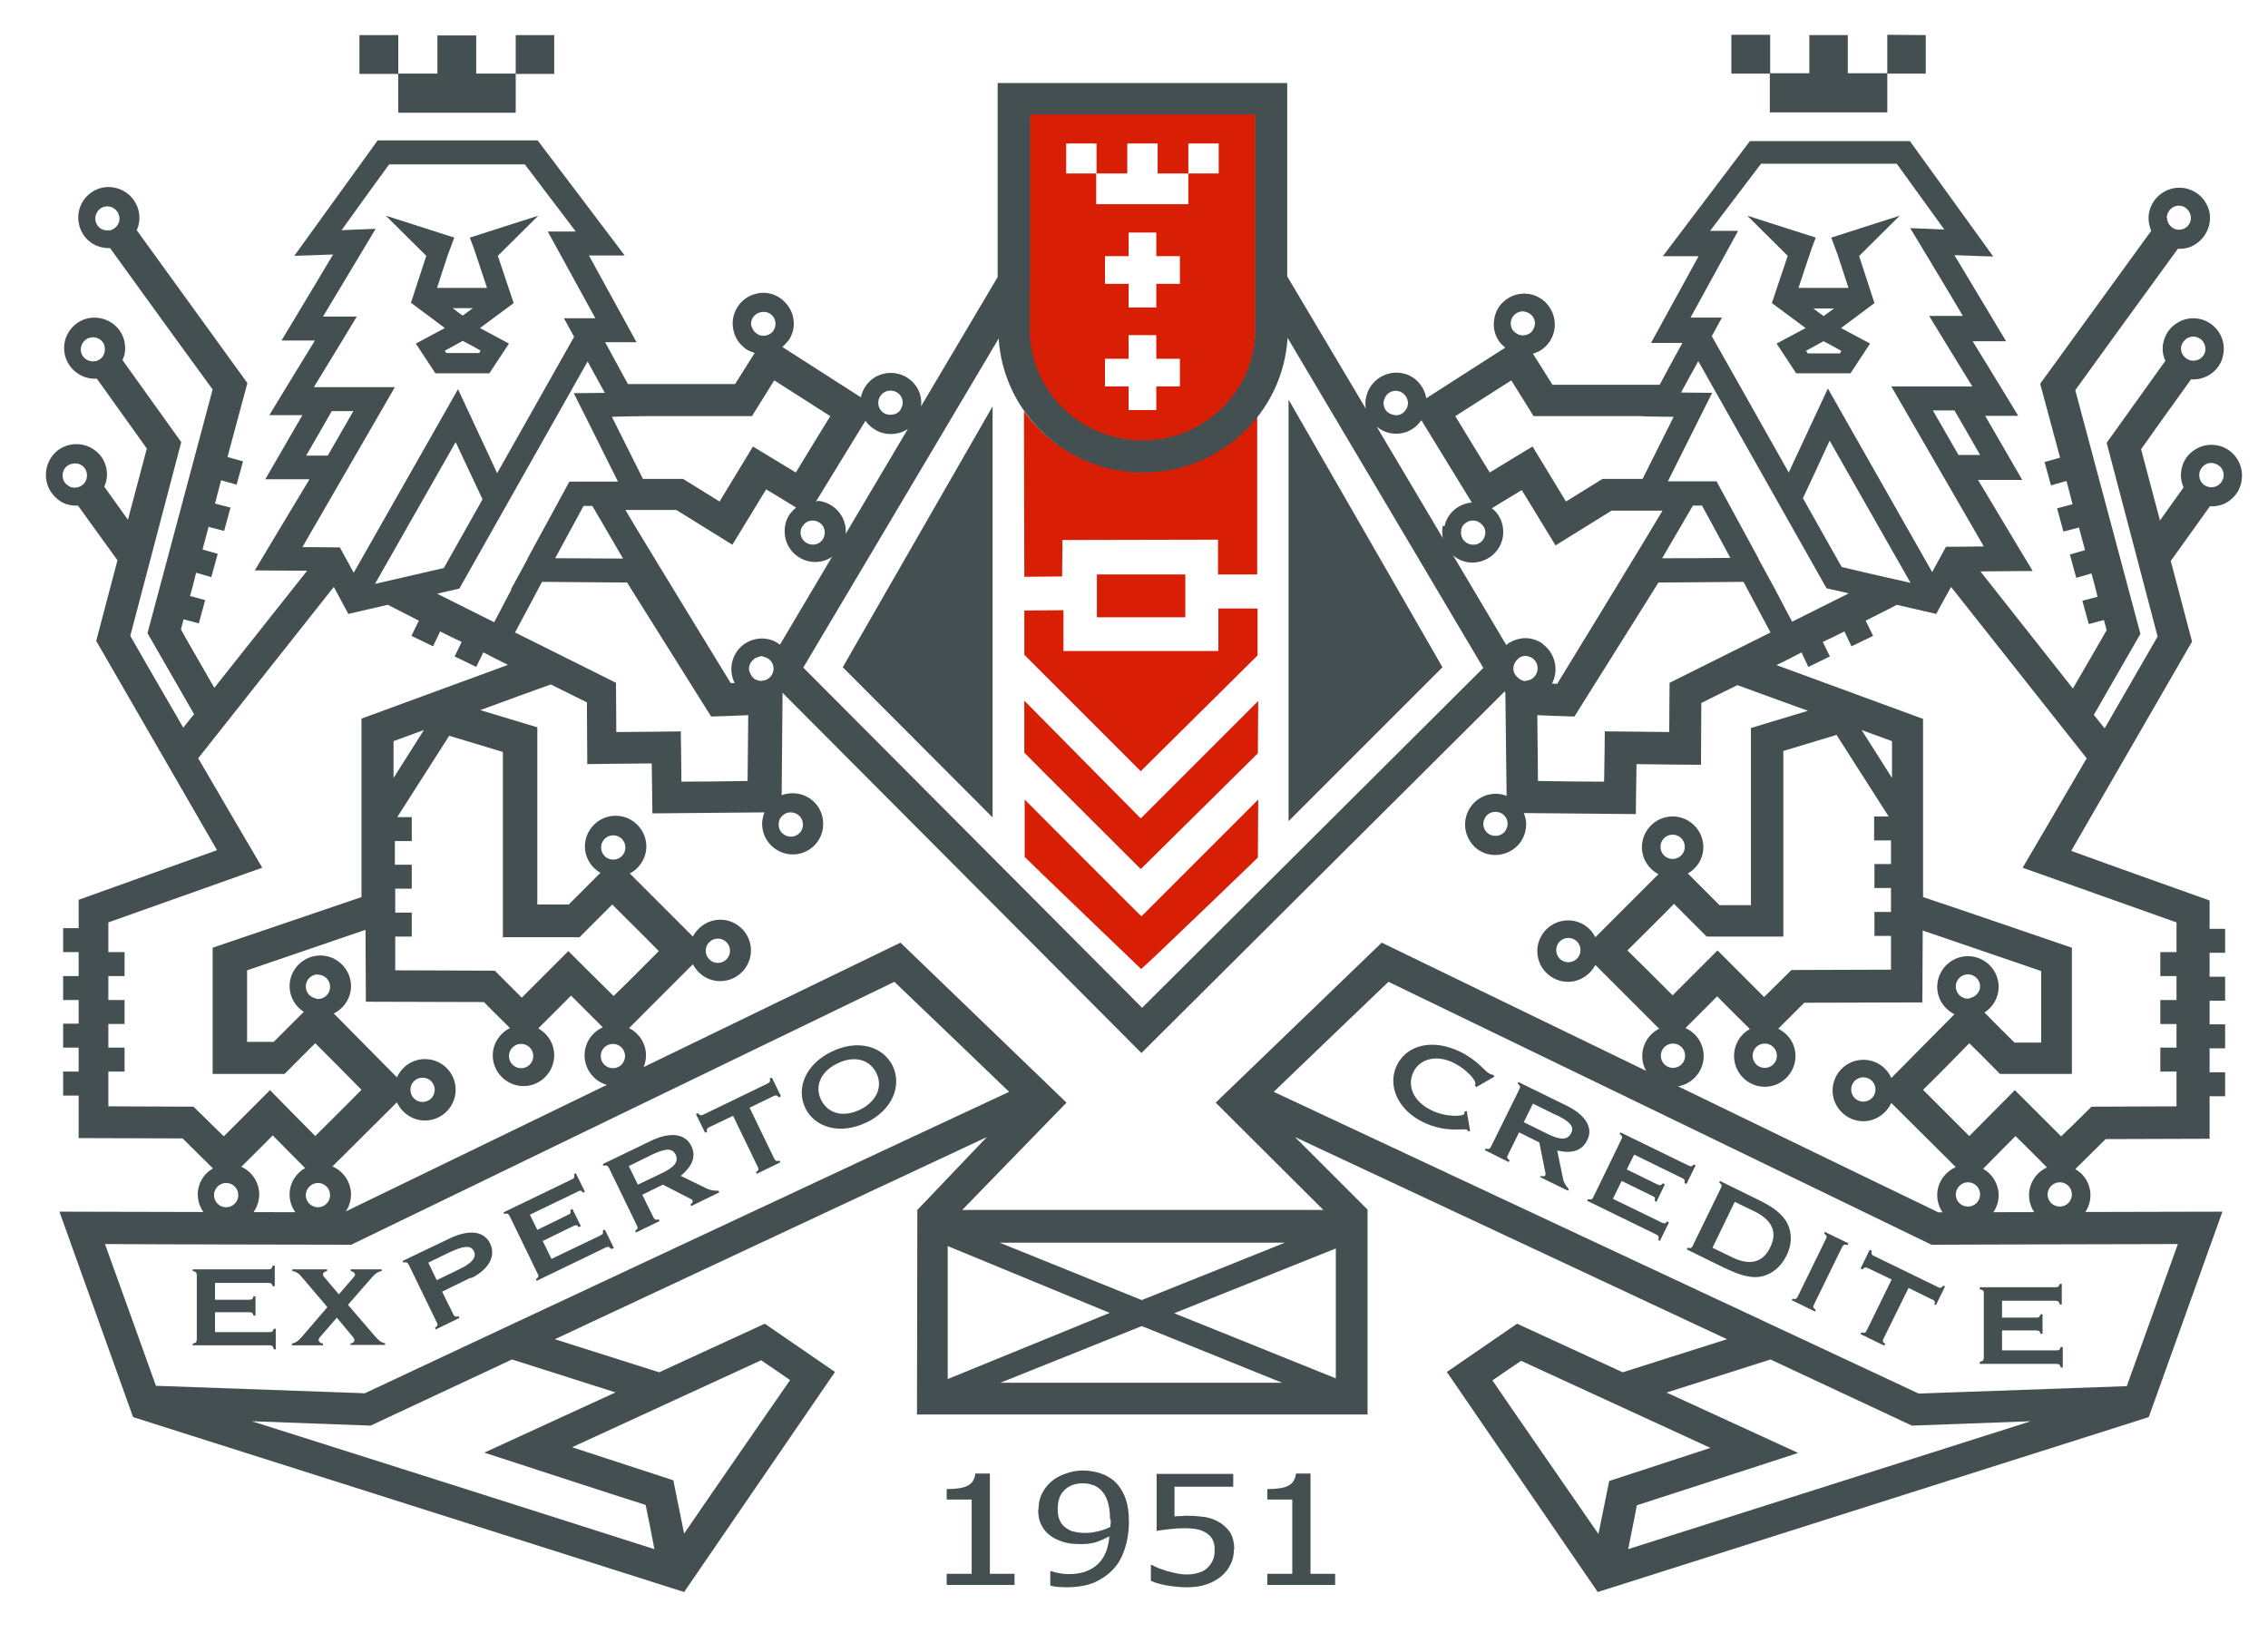 <?xml version="1.0" encoding="UTF-8"?>
<!DOCTYPE svg PUBLIC "-//W3C//DTD SVG 1.1//EN" "http://www.w3.org/Graphics/SVG/1.1/DTD/svg11.dtd">
<!-- Creator: CorelDRAW 2017 -->
<svg xmlns="http://www.w3.org/2000/svg" xml:space="preserve" width="67.204mm" height="48.682mm" version="1.1" style="shape-rendering:geometricPrecision; text-rendering:geometricPrecision; image-rendering:optimizeQuality; fill-rule:evenodd; clip-rule:evenodd"
viewBox="0 0 6720 4868"
 xmlns:xlink="http://www.w3.org/1999/xlink">
 <defs>
  <style type="text/css">
   <![CDATA[
    .fil0 {fill:#444F51;fill-rule:nonzero}
    .fil1 {fill:#D81E05;fill-rule:nonzero}
   ]]>
  </style>
 </defs>
 <g id="Warstwa_x0020_1">
  <polygon class="fil0" points="1065,104 1180,104 1180,218 1296,218 1296,105 1411,105 1411,218 1528,218 1528,104 1642,104 1642,219 1528,219 1528,334 1180,334 1180,219 1065,219 "/>
  <polygon class="fil0" points="5130,103 5245,103 5245,217 5361,217 5361,104 5475,104 5475,217 5592,217 5592,103 5706,104 5706,218 5592,218 5592,333 5244,333 5244,218 5130,218 "/>
  <path class="fil1" d="M3718 337l-667 0 -3 641c0,182 151,330 336,330 185,0 336,-148 336,-330l0 -641 -2 0zm-222 808l-70 0 0 70 -82 0 0 -70 -70 0 0 -82 70 0 0 -70 82 0 0 70 70 0 0 82zm0 -304l-70 0 0 70 -82 0 0 -70 -70 0 0 -82 70 0 0 -70 82 0 0 70 70 0 0 82zm115 -327l-90 0 0 91 -273 0 0 -91 -89 0 0 -89 90 0 0 89 91 0 0 -89 90 0 0 89 91 0 0 -89 90 0 0 89z"/>
  <path class="fil1" d="M3512 1829c0,-44 0,-83 0,-127 -63,0 -199,0 -262,0 0,44 0,83 0,127 63,0 199,0 262,0z"/>
  <path class="fil1" d="M3726 1803l-116 0 0 126 -459 0 0 -121 -116 1 0 131c1,1 345,345 345,345l346 -343 0 -138z"/>
  <path class="fil1" d="M3726 1228l-4 5c-82,105 -205,165 -338,165 -135,0 -264,-65 -345,-173l-5 -7 1 491 112 -1 1 -108 461 -1 0 103 116 0 0 -475z"/>
  <path class="fil1" d="M3727 2370c-2,2 -342,342 -345,345 -4,-3 -346,-346 -346,-346l0 170c1,2 345,332 345,332 4,0 346,-330 346,-330l1 -171z"/>
  <path class="fil1" d="M3727 2078l-347 347 -345 -349 0 154c1,2 345,345 345,345l347 -343 1 -155z"/>
  <path class="fil0" d="M5509 758l120 -119 -203 65 19 51c9,27 23,70 32,98l-148 0c12,-36 31,-94 39,-117l12 -32 -203 -65 120 119 -47 140 100 74 -86 46 58 88 161 0 58 -88 -86 -46 99 -74 -46 -141zm-106 178c-8,-5 -19,-14 -30,-22l61 0c-11,8 -22,16 -30,22zm-53 104c22,-12 39,-21 53,-29 13,7 31,16 53,29 -2,3 -3,4 -4,7 -21,0 -75,0 -96,0 -2,-3 -2,-3 -4,-7z"/>
  <path class="fil0" d="M4275 1557c-10,49 21,97 69,108 49,10 97,-21 108,-69 5,-24 1,-48 -12,-69 -5,-8 -12,-15 -20,-21 29,-18 68,-41 89,-54 28,46 100,164 100,164 0,0 147,-91 166,-103 8,0 127,0 151,0 -30,52 -293,482 -312,513 -34,-1 -154,-6 -154,-6l4 338c-33,-13 -71,-5 -97,21 -17,18 -26,40 -26,64 0,25 10,47 27,65 36,35 93,33 128,-2 17,-17 26,-40 26,-65 0,-11 -3,-22 -7,-32l332 3c0,0 1,-104 2,-148 54,1 191,2 191,2 0,0 1,-144 1,-183 11,-6 52,-26 107,-53 42,15 125,46 209,76l-169 51c0,0 0,447 0,525 -39,0 -73,0 -93,0 -13,-13 -59,-59 -94,-94 27,-15 46,-44 46,-78 0,-50 -41,-91 -91,-91 -50,0 -91,41 -91,91 0,35 20,65 49,80l-187 187c-15,-30 -45,-50 -81,-50 -50,0 -91,41 -91,91 0,50 41,91 91,91 35,0 66,-21 81,-50l189 189c-30,15 -50,46 -50,81 0,50 41,91 91,91 50,0 91,-41 91,-91 0,-37 -22,-69 -54,-83 31,-31 72,-72 94,-94 22,23 65,65 97,97 -28,15 -47,45 -47,80 0,50 41,91 91,91 50,0 91,-41 91,-91 0,-36 -21,-66 -51,-81 30,-30 66,-66 77,-77 34,0 350,-1 350,-1l1 -213c117,40 313,107 351,120 0,43 0,155 0,212 -35,0 -60,0 -79,0 -12,-12 -56,-55 -89,-89 25,-16 42,-44 42,-76 0,-50 -41,-91 -91,-91 -50,0 -91,41 -91,91 0,36 21,66 51,81l-187 189c-14,-32 -46,-54 -83,-54 -50,0 -91,41 -91,91 0,50 41,91 91,91 37,0 68,-23 83,-54l191 190c-32,14 -55,46 -55,83 0,50 41,91 91,91 50,0 91,-41 91,-91 0,-33 -19,-63 -46,-78 31,-32 74,-75 96,-97 21,21 62,61 93,93 -31,14 -53,46 -53,82 0,50 41,91 91,91 50,0 91,-41 91,-91 0,-33 -18,-62 -45,-77 33,-33 77,-76 90,-89 34,0 308,-1 308,-1l0 -126 46 0 0 -71 -46 0 0 -71 46 0 0 -71 -46 0 0 -70 46 0 0 -71 -46 0 0 -71 46 0 0 -71 -46 0 0 -84c0,0 -326,-116 -410,-147l358 -620c0,0 -30,-113 -63,-239l116 -162c19,1 38,-3 54,-14 20,-13 34,-33 39,-57 5,-24 1,-48 -12,-69 -13,-20 -33,-35 -57,-40 -24,-5 -48,-1 -68,12 -21,13 -35,33 -40,57 -1,7 -2,13 -2,19 0,13 3,25 8,36l-70 98c-28,-105 -52,-196 -56,-211 17,-24 105,-148 148,-207 44,3 86,-26 95,-71 5,-24 1,-48 -12,-68 -13,-20 -33,-35 -57,-40 -24,-5 -48,-1 -69,13 -20,13 -34,33 -39,57 -2,7 -2,13 -2,20 0,12 3,23 8,34l-174 243c0,0 142,539 151,574 -8,14 -80,138 -157,272l-32 -40 138 -240c0,0 -182,-681 -193,-722 20,-28 233,-322 304,-419 19,1 37,-3 53,-14 20,-13 34,-33 40,-57 11,-49 -20,-97 -70,-108 -49,-10 -97,21 -108,70 -4,20 -1,39 6,56l-329 453c0,0 26,97 59,219l-46 13 19 69 46 -13c6,22 12,46 18,69l-46 12 19 69 46 -12c6,22 12,45 18,67l-45 13 19 69 45 -13c7,25 13,48 18,69l-45 12 19 69 45 -12c4,15 7,26 8,30 -11,19 -63,110 -100,173l-274 -347c64,-1 155,-1 155,-1 0,0 -121,-201 -162,-270 35,0 131,0 131,0 0,0 -78,-135 -110,-190 16,0 98,0 98,0 0,0 -97,-160 -135,-221 17,0 99,0 99,0 0,0 -112,-187 -153,-255 20,1 115,4 115,4l-247 -342 -474 0 -258 341c0,0 90,0 106,0 -36,66 -141,257 -141,257 0,0 78,0 93,0 -16,29 -44,80 -68,125l0 -1c0,0 -272,0 -317,0 -15,-24 -45,-72 -58,-92 8,-3 15,-5 23,-10 20,-13 35,-33 40,-58 10,-49 -21,-97 -69,-108 -23,-5 -48,-1 -68,12 -21,13 -35,33 -40,58 -1,6 -2,13 -2,19 0,17 5,34 15,49 5,8 12,14 19,20l-273 175 174 284c-39,3 -73,31 -81,71zm2145 -911c0,-3 0,-5 1,-8 4,-19 23,-32 42,-28 19,4 32,24 28,43 -4,19 -23,31 -42,27 -17,-4 -28,-19 -28,-35zm43 380c2,-9 8,-17 16,-23 8,-5 18,-7 27,-5 9,2 18,8 23,16 5,8 7,18 5,27 -4,19 -23,31 -43,27l0 0c-9,-2 -17,-8 -23,-16 -5,-8 -7,-17 -5,-27zm54 374c2,-9 8,-17 16,-23 8,-5 18,-7 27,-4 10,2 18,8 23,15 5,8 7,18 5,27 -2,9 -8,18 -16,23 -8,5 -18,7 -27,5l0 0c-20,-4 -32,-23 -28,-43zm-960 1828c0,20 -16,36 -36,36 -20,0 -36,-16 -36,-36 0,-20 16,-36 36,-36 20,0 36,16 36,36zm-874 -413c0,20 -16,36 -36,36 -20,0 -36,-16 -36,-36 0,-20 16,-36 36,-36 20,0 36,16 36,36zm-216 -374c0,9 -4,18 -10,25 -14,14 -37,14 -51,1 -7,-7 -11,-16 -11,-25 0,-10 4,-19 10,-26 14,-14 37,-14 51,-1 7,7 11,15 11,25 0,0 0,0 0,1zm65 -1453c-8,5 -18,7 -27,5l0 0c-9,-2 -17,-8 -23,-15 -5,-8 -7,-18 -5,-27 2,-10 8,-18 16,-23 8,-5 18,-7 27,-4 19,4 32,23 27,42 -2,9 -8,18 -16,23zm1271 360c-32,-56 -61,-106 -76,-132 18,0 42,0 64,0 25,43 58,100 76,132 -14,0 -39,0 -64,0zm-37 272c0,0 -22,40 -41,75l-275 -484 -34 -60 -116 249c-99,-175 -210,-373 -228,-404l30 -55c0,0 -78,0 -93,0 36,-66 141,-257 141,-257 0,0 -75,0 -83,0 50,-66 136,-179 151,-199 31,0 370,0 402,0 15,20 92,128 141,195 -15,-1 -101,-4 -101,-4 0,0 116,192 156,260 -17,0 -100,0 -100,0 0,0 86,141 128,209l-240 0 274 474c-49,1 -111,1 -111,1zm-344 -313c41,72 178,313 239,420 -68,-15 -184,-42 -204,-47 -5,-9 -54,-95 -115,-204 17,-36 55,-117 79,-170zm645 2232c0,-19 16,-36 36,-36 20,0 36,16 36,36 0,20 -16,36 -36,36 -20,0 -36,-16 -36,-36zm-272 0c0,-19 16,-36 36,-36 20,0 36,16 36,36 0,20 -16,36 -36,36 -20,0 -36,-16 -36,-36zm72 -617c0,18 -13,31 -29,35 -2,1 -5,2 -7,2 -20,0 -36,-16 -36,-36 0,-20 16,-36 36,-36 20,0 36,16 36,36zm-674 206c0,-20 16,-36 36,-36 20,0 36,16 36,36 0,20 -16,36 -36,36 -20,0 -36,-16 -36,-36zm-272 0c0,-20 16,-36 36,-36 20,0 36,16 36,36 0,20 -16,36 -36,36 -20,0 -36,-16 -36,-36zm71 -619c0,20 -16,36 -36,36 -20,0 -36,-16 -36,-36 0,-20 16,-36 36,-36 20,0 36,16 36,36zm450 -331l154 241 -43 0 0 71 50 0c0,20 0,44 0,70l-49 0 0 71 49 0c0,24 0,48 0,71l-49 0 0 71 49 0c0,44 0,81 0,100 -69,0 -295,1 -295,1 0,0 -51,51 -81,80 -38,-38 -138,-138 -138,-138 0,0 -96,96 -133,133 -37,-37 -96,-96 -134,-133 38,-38 101,-100 138,-138 34,34 97,97 97,97l227 0c0,0 0,-488 0,-550 29,-9 100,-30 159,-48zm74 -15c44,16 77,28 90,33 0,15 0,55 0,109l-90 -142zm-251 -193c24,-12 49,-24 73,-37l20 43 64 -31 -21 -43c22,-10 43,-21 64,-31l21 44 64 -31 -22 -45c41,-21 74,-37 92,-47l117 27c0,0 23,-43 44,-80 97,123 372,470 402,508 -2,3 -3,5 -5,8 -37,64 -185,316 -185,316 0,0 402,143 456,162 0,13 0,46 0,88l-48 0 0 71 48 0c0,23 0,47 0,71l-48 0 0 71 48 0c0,24 0,47 0,70l-48 0 0 71 48 0c0,47 0,85 0,103 -65,0 -252,1 -252,1 0,0 -57,57 -90,88 -38,-38 -137,-137 -137,-137 0,0 -97,98 -135,136 -38,-38 -99,-99 -137,-137 38,-37 100,-100 137,-138 33,32 91,91 91,91l213 0 0 -374c0,0 -385,-132 -441,-150 0,-59 0,-528 0,-528l-436 -160zm-7 -224l1 -1 -47 -86 -3 -7 0 0 -123 -226 -144 0c40,-80 131,-262 131,-262 0,0 -76,-1 -92,-1 18,-33 28,-52 51,-93 65,115 380,673 380,673l66 15 -168 84 -51 -97zm-241 -248c11,0 20,0 26,0 9,16 48,88 84,155 -65,1 -154,1 -202,1 21,-36 62,-106 91,-156zm149 226c13,24 60,113 80,150l-299 149c0,0 -1,98 -1,146 -54,-1 -191,-2 -191,-2 0,0 -1,105 -2,149 -53,0 -143,-1 -196,-2 -1,-52 -1,-140 -2,-195 39,2 110,4 110,4l249 -397c98,-1 229,-2 252,-2zm-752 -324c-28,-46 -75,-122 -102,-167 45,-29 121,-77 166,-106 23,37 66,106 66,106l318 0c0,1 79,2 97,2 -19,37 -59,119 -92,184l-119 0c0,0 -67,42 -108,67 -28,-46 -99,-163 -99,-163 0,0 -90,54 -127,77zm-85 170c4,-19 24,-31 43,-27 9,2 17,8 23,16 4,5 6,12 6,19 0,3 0,5 -1,8 -4,19 -23,32 -43,27 -19,-4 -32,-23 -27,-43z"/>
  <path class="fil0" d="M3006 4696l-201 0 0 -33 74 0 0 -220 -74 0 0 -31c28,0 49,-3 62,-10 13,-6 21,-19 23,-36l43 0 0 297 73 0 0 33z"/>
  <path class="fil0" d="M3077 4473c0,-17 3,-33 10,-47 7,-14 16,-26 29,-37 11,-10 25,-17 42,-23 17,-6 33,-9 50,-9 19,0 36,3 52,8 15,5 29,13 40,22 14,12 25,28 33,48 8,20 12,44 12,75 0,27 -4,53 -12,78 -8,25 -19,45 -34,61 -16,17 -35,30 -57,40 -22,9 -50,14 -83,14 -7,0 -15,-1 -24,-1 -8,-1 -16,-2 -23,-4l0 -43 3 0c5,2 12,4 22,6 10,2 20,3 30,3 36,0 65,-10 85,-29 21,-19 32,-47 35,-83 -15,8 -29,14 -42,18 -13,4 -28,5 -44,5 -15,0 -29,-1 -42,-4 -13,-3 -25,-8 -38,-15 -15,-9 -26,-20 -34,-35 -8,-14 -11,-30 -11,-49zm212 28c0,-23 -3,-41 -8,-55 -5,-14 -12,-25 -21,-33 -8,-7 -16,-12 -25,-14 -8,-3 -17,-4 -27,-4 -23,0 -41,7 -54,20 -14,13 -20,32 -20,57 0,14 2,25 7,35 4,9 12,17 22,23 7,5 15,8 24,9 9,2 18,3 29,3 12,0 25,-2 38,-5 14,-3 26,-8 36,-13 0,-2 0,-5 1,-9 0,-3 0,-8 0,-12z"/>
  <path class="fil0" d="M3656 4591c0,16 -3,31 -10,44 -6,13 -15,25 -27,35 -12,10 -26,18 -43,24 -17,6 -37,9 -58,9 -20,0 -39,-2 -58,-5 -19,-3 -36,-8 -50,-14l0 -47 4 0c4,3 10,5 18,9 8,3 17,6 26,9 11,3 21,5 30,7 9,2 19,3 31,3 11,0 22,-2 32,-5 11,-3 20,-8 27,-15 7,-7 12,-14 16,-23 4,-9 5,-19 5,-31 0,-12 -2,-21 -6,-29 -4,-8 -10,-14 -17,-19 -8,-5 -18,-10 -29,-12 -12,-2 -24,-3 -39,-3 -15,0 -30,1 -45,3 -15,2 -27,3 -36,5l0 -169 227 0 0 38 -174 0 0 88c7,-1 13,-1 20,-1 7,-1 13,-1 18,-1 21,0 39,2 54,4 15,3 29,8 42,16 14,9 24,19 32,31 7,13 11,29 11,49z"/>
  <path class="fil0" d="M3956 4696l-201 0 0 -33 74 0 0 -220 -74 0 0 -31c28,0 49,-3 62,-10 13,-6 21,-19 23,-36l43 0 0 297 73 0 0 33z"/>
  <path class="fil0" d="M1219 898l99 74 -86 46 58 88 160 0 58 -88 -86 -46 100 -74 -47 -140 120 -119 -203 65 12 32c8,23 27,81 39,117l-148 0c9,-29 23,-71 32,-98l19 -51 -203 -65 120 119 -46 141zm121 15l61 0c-11,8 -22,16 -30,22 -8,-5 -19,-14 -30,-22zm78 133c-21,0 -75,0 -96,0 -2,-3 -2,-3 -4,-7 22,-12 39,-21 53,-29 13,7 31,16 53,29 -2,3 -3,4 -4,7z"/>
  <path class="fil0" d="M2417 1487l174 -284 -273 -175c7,-6 13,-13 19,-20 10,-15 15,-32 15,-49 0,-7 -1,-13 -2,-19 -5,-24 -20,-44 -40,-58 -20,-13 -45,-18 -68,-12 -48,10 -80,59 -69,108 5,24 19,44 40,58 7,4 15,7 23,10 -13,20 -43,69 -58,92 -45,0 -317,0 -317,0l0 1c-25,-46 -53,-97 -68,-125 15,0 93,0 93,0 0,0 -104,-190 -141,-257 16,0 106,0 106,0l-258 -341 -474 0 -247 342c0,0 95,-3 115,-4 -41,69 -153,255 -153,255 0,0 82,0 99,0 -38,61 -135,221 -135,221 0,0 82,0 98,0 -32,55 -110,190 -110,190 0,0 96,0 131,0 -42,69 -162,270 -162,270 0,0 91,1 155,1l-275 347c-36,-63 -89,-154 -99,-173 1,-4 4,-14 8,-30l45 12 19 -69 -45 -12c6,-21 12,-44 18,-69l45 13 19 -69 -45 -13c6,-22 12,-44 18,-67l46 12 19 -69 -46 -12c6,-24 12,-47 18,-69l46 13 19 -69 -46 -13c33,-122 59,-219 59,-219l-328 -453c8,-17 10,-36 6,-56 -11,-49 -59,-80 -108,-70 -49,11 -80,59 -69,108 5,24 19,44 39,57 16,10 35,15 53,14 70,97 283,391 304,419 -11,41 -193,722 -193,722l138 240 -32 40c-77,-133 -149,-257 -157,-272 9,-35 151,-574 151,-574l-174 -243c5,-11 8,-23 8,-34 0,-7 -1,-13 -2,-20 -5,-24 -19,-44 -39,-57 -20,-13 -45,-18 -69,-13 -24,5 -44,20 -57,40 -13,20 -17,44 -12,68 10,44 51,74 95,71 42,59 131,183 148,207 -4,15 -28,106 -56,211l-70 -98c5,-11 8,-24 8,-36 0,-6 -1,-13 -2,-19 -5,-24 -19,-44 -40,-57 -20,-13 -45,-17 -68,-12 -24,5 -44,19 -57,40 -13,21 -17,45 -12,69 5,23 19,43 39,57 16,11 35,15 54,14l117 162c-33,126 -63,239 -63,239l358 620c-84,30 -410,147 -410,147l0 84 -46 0 0 71 46 0 0 71 -46 0 0 71 46 0 0 70 -46 0 0 71 46 0 0 71 -46 0 0 71 46 0 0 126c0,0 274,1 308,1 13,13 57,56 90,89 -27,15 -45,44 -45,77 0,50 41,91 91,91 50,0 91,-41 91,-91 0,-36 -22,-68 -53,-82 31,-31 72,-71 93,-93 22,23 65,65 96,97 -27,15 -46,44 -46,78 0,50 41,91 91,91 50,0 91,-41 91,-91 0,-37 -23,-69 -55,-83l191 -190c14,31 46,54 83,54 50,0 91,-41 91,-91 0,-51 -41,-91 -91,-91 -37,0 -68,22 -83,54l-187 -189c30,-15 51,-46 51,-81 0,-50 -41,-91 -91,-91 -50,0 -91,41 -91,91 0,32 17,60 42,76 -33,33 -77,77 -89,89 -18,0 -44,0 -79,0 0,-57 0,-169 0,-212 38,-13 234,-80 351,-120l1 213c0,0 316,1 350,1 11,12 48,48 77,77 -30,15 -51,46 -51,81 0,50 41,91 91,91 50,0 91,-41 91,-91 0,-35 -19,-64 -47,-80 32,-32 75,-75 97,-97 22,22 63,63 94,94 -32,14 -54,46 -54,83 0,50 41,91 91,91 50,0 91,-41 91,-91 0,-36 -21,-66 -50,-81l189 -189c15,29 45,50 81,50 50,0 91,-41 91,-91 0,-50 -41,-91 -91,-91 -35,0 -66,21 -81,50l-187 -187c29,-15 49,-46 49,-80 0,-50 -41,-91 -91,-91 -50,0 -91,41 -91,91 0,33 19,63 46,78 -35,35 -81,81 -94,94 -20,0 -54,0 -93,0 0,-78 0,-525 0,-525l-169 -51c84,-31 167,-61 209,-76 55,27 96,48 107,53 0,40 1,183 1,183 0,0 138,-2 191,-2 1,44 2,148 2,148l332 -3c-4,10 -6,21 -7,32 0,25 9,48 26,65 35,36 92,37 128,2 18,-18 27,-40 27,-65 0,-24 -9,-47 -26,-64 -26,-26 -64,-33 -97,-21l3 -338c0,0 -120,5 -154,6 -19,-31 -282,-461 -312,-513 24,0 143,0 151,0 19,12 166,103 166,103 0,0 72,-118 100,-164 22,13 60,36 89,54 -8,6 -14,13 -20,21 -13,20 -17,44 -12,69 10,48 59,80 108,69 49,-11 80,-59 69,-108 -9,-40 -43,-68 -81,-71zm-2092 -805c-19,4 -38,-8 -42,-27 -4,-19 8,-39 28,-43 19,-4 38,9 42,28 1,3 1,5 1,8 0,16 -12,31 -29,35zm-19 372c-5,8 -13,14 -23,16l0 0c-19,4 -39,-8 -43,-27 -2,-9 0,-19 5,-27 5,-8 13,-14 23,-16 9,-2 19,0 27,5 8,5 14,13 15,23 2,10 0,19 -5,27zm-77 390l0 0c-9,2 -19,1 -27,-5 -8,-5 -14,-13 -16,-23 -2,-9 0,-19 5,-27 5,-8 13,-13 23,-15 9,-2 19,-1 27,4 8,5 14,13 16,23 4,20 -8,39 -28,43zm1023 1749c20,0 36,16 36,36 0,20 -16,36 -36,36 -20,0 -36,-16 -36,-36 0,-20 16,-36 36,-36zm875 -412c20,0 36,16 36,36 0,20 -16,36 -36,36 -20,0 -36,-16 -36,-36 0,-20 16,-36 36,-36zm180 -339c0,-10 4,-19 11,-25 14,-14 37,-13 51,1 7,7 10,16 10,26 0,9 -4,19 -11,25 -14,14 -37,13 -51,-1 -7,-7 -10,-16 -10,-25 0,-1 0,-1 0,-1zm-81 -1475c-4,-19 8,-38 28,-42 9,-2 19,-1 27,4 8,5 14,13 16,23 2,9 0,19 -5,27 -5,8 -13,13 -22,15l0 0c-9,2 -19,1 -27,-5 -8,-5 -14,-13 -16,-23zm-1319 383c18,-31 51,-88 76,-132 22,0 45,0 64,0 -15,26 -44,76 -76,132 -24,0 -50,0 -64,0zm-11 271l274 -474 -240 0c42,-68 127,-209 127,-209 0,0 -83,0 -100,0 41,-68 156,-260 156,-260 0,0 -85,3 -101,4 48,-67 126,-175 141,-195 32,0 371,0 402,0 15,20 101,133 151,199 -9,0 -83,0 -83,0 0,0 104,190 141,257 -15,0 -93,0 -93,0l30 55c-18,32 -129,229 -228,404l-116 -249 -34 60 -275 484c-19,-35 -41,-75 -41,-75 0,0 -62,-1 -111,-1zm534 -142c-61,108 -110,195 -115,204 -20,5 -136,31 -204,47 61,-107 198,-348 239,-420 25,53 63,134 80,170zm-760 2098c-20,0 -36,-16 -36,-36 0,-19 16,-36 36,-36 20,0 36,16 36,36 0,20 -16,36 -36,36zm272 0c-20,0 -36,-16 -36,-36 0,-19 16,-36 36,-36 20,0 36,16 36,36 0,20 -16,36 -36,36zm0 -689c20,0 36,16 36,36 0,20 -16,36 -36,36 -3,0 -5,-1 -7,-2 -16,-3 -29,-17 -29,-35 0,-20 16,-36 36,-36zm602 277c-20,0 -36,-16 -36,-36 0,-20 16,-36 36,-36 20,0 36,16 36,36 0,20 -16,36 -36,36zm272 0c-20,0 -36,-16 -36,-36 0,-20 16,-36 36,-36 20,0 36,16 36,36 0,20 -16,36 -36,36zm1 -690c20,0 36,16 36,36 0,20 -16,36 -36,36 -20,0 -36,-16 -36,-36 0,-20 16,-36 36,-36zm-327 -248c0,61 0,550 0,550l227 0c0,0 63,-63 97,-97 38,38 101,100 138,138 -37,37 -96,97 -134,133 -38,-37 -134,-133 -134,-133 0,0 -100,100 -138,138 -30,-30 -80,-80 -80,-80 0,0 -226,-1 -295,-1 0,-19 0,-56 0,-100l49 0 0 -71 -49 0c0,-24 0,-48 0,-71l49 0 0 -71 -50 0c0,-26 0,-50 0,-70l50 0 0 -71 -43 0 154 -241c59,18 130,39 159,48zm-324 78c0,-53 0,-94 0,-109 13,-5 47,-17 90,-33l-90 142zm-95 -175c0,0 0,469 0,528 -55,19 -441,150 -441,150l0 374 213 0c0,0 59,-59 91,-91 38,38 100,100 137,138 -37,38 -99,99 -137,137 -38,-38 -134,-136 -134,-136 0,0 -99,99 -137,137 -32,-32 -90,-88 -90,-88 0,0 -187,-1 -252,-1 0,-18 0,-56 0,-103l48 0 0 -71 -48 0c0,-23 0,-46 0,-70l48 0 0 -71 -48 0c0,-25 0,-49 0,-71l48 0 0 -71 -48 0c0,-42 0,-75 0,-88 54,-19 456,-162 456,-162 0,0 -148,-252 -185,-316 -2,-3 -3,-5 -5,-8 30,-38 305,-385 402,-508 20,37 43,80 43,80l117 -27c18,9 51,26 92,47l-22 45 64 31 21 -44c20,10 42,21 64,31l-21 43 64 31 21 -43c25,13 49,25 73,37l-436 160zm392 -287l-168 -84 66 -15c0,0 315,-558 380,-673 23,42 33,60 51,93 -17,0 -92,1 -92,1 0,0 92,183 131,262l-144 0 -123 226 0 0 -3 7 -47 86 1 1 -51 97zm383 -188c-48,0 -136,-1 -201,-1 36,-67 75,-138 84,-155 6,0 15,0 26,0 29,49 70,120 91,156zm12 71l249 397c0,0 71,-2 110,-4 -1,55 -1,143 -2,195 -53,1 -142,2 -196,2 0,-44 -2,-149 -2,-149 0,0 -137,2 -191,2 0,-48 -1,-146 -1,-146l-299 -149c20,-37 67,-126 80,-150 23,0 154,1 252,2zm373 -403c0,0 -71,117 -99,163 -40,-25 -108,-67 -108,-67l-119 0c-33,-65 -73,-147 -92,-184 18,-1 97,-2 97,-2l318 0c0,0 43,-69 66,-106 46,29 122,78 166,106 -28,45 -74,121 -102,167 -38,-23 -127,-77 -127,-77zm185 290c-19,4 -39,-8 -43,-27 -1,-3 -1,-5 -1,-8 0,-7 2,-14 6,-19 5,-8 13,-14 22,-16 19,-4 39,8 43,27 4,20 -8,39 -27,43z"/>
  <path class="fil0" d="M4351 3353c-2,-3 -3,-5 -5,-6 -9,-4 -63,10 -129,-22 -76,-37 -107,-109 -78,-169 29,-59 104,-80 187,-40 52,25 73,58 87,65 3,2 7,3 12,4l3 5 -54 31 -4 -6c1,-1 1,-1 1,-2 5,-10 -24,-44 -64,-64 -51,-25 -100,-12 -119,27 -20,42 0,87 52,113 46,23 95,18 98,12 1,-2 1,-4 2,-8l6 -1 10 59 -6 1z"/>
  <path class="fil0" d="M4563 3489l3 -5c6,2 11,2 13,-2 0,0 1,-6 -1,-12l-17 -85 -60 -30 -33 67c-4,7 -3,10 5,16l-3 5 -70 -35 2 -5c9,3 13,1 16,-6l84 -170c4,-8 2,-10 -5,-16l2 -5 141 69c60,29 81,68 63,103 -15,31 -44,41 -89,31l17 82c2,13 8,21 17,32l-2 5 -82 -40zm46 -186l-67 -33 -27 55 69 34c38,19 60,20 71,-1 11,-21 -5,-36 -45,-55z"/>
  <path class="fil0" d="M4914 3673c2,-9 0,-12 -8,-16l-203 -99 2 -5c10,2 13,1 16,-6l83 -171c4,-7 3,-10 -5,-16l2 -5 201 98c8,4 11,4 17,-3l5 3 -27 55 -6 -3c2,-8 0,-12 -8,-15l-141 -69 -22 44 90 44c8,4 11,4 17,-3l6 3 -25 52 -5 -3c2,-9 0,-12 -8,-15l-90 -44 -26 53 144 70c8,4 11,4 17,-3l5 3 -27 55 -5 -3z"/>
  <path class="fil0" d="M5220 3782c-36,7 -69,-6 -112,-26l-110 -54 2 -5c10,2 13,1 16,-7l83 -170c4,-7 3,-10 -5,-16l2 -5 110 54c43,21 73,40 90,72 14,28 14,63 -3,96 -17,34 -44,55 -74,61zm-20 -192l-60 -29 -66 136 60 29c52,25 90,14 111,-30 22,-44 7,-80 -45,-106z"/>
  <path class="fil0" d="M5309 3853l2 -5c10,2 12,1 16,-7l83 -170c4,-7 3,-10 -5,-16l2 -5 70 34 -3 5c-9,-3 -12,-1 -16,6l-83 170c-4,8 -3,10 5,16l-2 5 -70 -34z"/>
  <path class="fil0" d="M5732 3865c2,-8 1,-12 -8,-15l-69 -34 -74 150c-4,8 -3,10 5,16l-3 5 -70 -34 2 -5c10,2 13,1 16,-6l74 -151 -69 -33c-8,-4 -11,-4 -17,3l-6 -3 27 -55 6 3c-2,9 -1,12 8,16l187 91c8,4 11,4 17,-4l5 3 -27 55 -6 -3z"/>
  <path class="fil0" d="M1394 3786l-84 41 33 67c4,7 6,8 16,6l2 5 -70 34 -2 -5c8,-6 9,-9 5,-16l-83 -171c-4,-7 -7,-8 -16,-6l-2 -5 138 -66c60,-29 103,-22 121,14 18,37 -3,77 -56,103zm-61 -76l-64 31 25 52 66 -32c38,-18 53,-35 44,-54 -9,-19 -32,-15 -71,3z"/>
  <path class="fil0" d="M1810 3700c-6,-7 -9,-7 -17,-3l-203 98 -2 -5c8,-6 9,-9 5,-16l-83 -171c-4,-7 -7,-9 -16,-6l-2 -5 201 -97c8,-4 10,-6 8,-16l5 -3 27 55 -5 3c-5,-7 -9,-8 -17,-3l-141 68 22 45 90 -44c8,-4 10,-5 8,-15l6 -3 25 51 -6 3c-5,-7 -9,-7 -17,-3l-90 44 26 53 144 -69c8,-4 10,-6 8,-15l6 -3 27 55 -5 2z"/>
  <path class="fil0" d="M2048 3573l-2 -5c6,-4 8,-8 6,-11 0,-1 -5,-5 -10,-7l-78 -40 -61 30 33 67c4,7 6,8 16,6l2 5 -70 34 -2 -5c8,-6 9,-9 5,-16l-83 -171c-4,-7 -7,-8 -16,-6l-2 -5 141 -68c60,-29 103,-22 121,14 15,30 5,59 -31,89l76 37c12,6 22,7 36,7l2 5 -82 40zm-118 -151l-67 33 27 55 69 -33c38,-18 53,-34 43,-56 -11,-21 -32,-18 -72,1z"/>
  <path class="fil0" d="M2308 3252c-5,-7 -9,-8 -17,-4l-70 34 73 151c4,7 6,8 16,6l2 5 -70 34 -2 -5c8,-6 9,-9 5,-16l-73 -151 -69 33c-8,4 -10,6 -8,15l-6 2 -27 -55 6 -3c5,7 9,8 17,4l188 -91c8,-4 10,-6 8,-16l6 -2 27 55 -6 3z"/>
  <path class="fil0" d="M2566 3326c-76,37 -152,15 -180,-43 -28,-59 1,-130 78,-167 78,-38 152,-16 181,42 28,59 -1,131 -78,168zm-85 -175c-50,24 -68,68 -48,108 20,40 64,53 115,29 50,-25 68,-68 49,-108 -20,-41 -65,-54 -116,-29z"/>
  <path class="fil0" d="M811 3997c-2,-9 -5,-11 -14,-11l-226 0 0 -5c9,-2 12,-4 12,-13l0 -189c0,-8 -2,-11 -12,-13l0 -5 223 0c9,0 11,-1 14,-11l6 0 0 61 -6 0c-2,-8 -5,-10 -14,-10l-157 0 0 50 100 0c9,0 11,-1 14,-10l6 0 0 57 -6 0c-2,-9 -5,-10 -14,-10l-100 0 0 59 160 0c9,0 11,-1 14,-10l6 0 0 61 -6 0z"/>
  <path class="fil0" d="M1038 3986l0 -5c9,-2 12,-5 12,-11 0,-2 -1,-4 -3,-7l-49 -59 -51 59c-2,3 -3,5 -3,7 0,5 4,9 13,11l0 5 -92 0 0 -5c16,-4 23,-13 31,-22l74 -86 -73 -86c-10,-12 -17,-19 -31,-21l0 -5 103 0 0 5c-9,2 -12,5 -12,10 0,2 1,5 3,7l44 52 45 -52c2,-2 3,-5 3,-6 0,-5 -5,-9 -13,-11l0 -5 92 0 0 5c-15,3 -21,10 -31,21l-69 79 79 92c9,10 16,19 31,22l0 5 -103 0z"/>
  <path class="fil0" d="M6106 4051c-2,-8 -5,-10 -14,-10l-226 0 0 -6c9,-2 12,-4 12,-13l0 -190c0,-8 -2,-10 -12,-12l0 -6 223 0c9,0 11,-1 14,-10l6 0 0 61 -6 0c-2,-9 -5,-11 -14,-11l-157 0 0 50 100 0c9,0 11,-1 14,-10l6 0 0 58 -6 0c-2,-9 -5,-10 -14,-10l-100 0 0 59 160 0c9,0 11,-1 14,-10l6 0 0 61 -6 0z"/>
  <path class="fil0" d="M6586 3590c0,0 -822,2 -843,2 -20,-9 -1649,-799 -1649,-799l-492 474 319 318 -1070 0 309 -318 -492 -474c0,0 -1629,789 -1649,799 -21,0 -843,-2 -843,-2l218 608 1 0 0 1 1632 518 447 -652 -208 -143 -313 144 -309 -98 1280 -599 -206 216 -1 606 1335 0 0 -607 -215 -215 1280 599 -309 98 -313 -144 -208 143 447 652 1632 -518 0 -1 1 0 218 -608zm-4330 441c22,15 52,35 85,58 -41,59 -250,361 -314,455 -13,-64 -32,-158 -32,-158 0,0 -186,-61 -300,-98 149,-69 523,-240 561,-258zm-431 94l-390 179c0,0 432,141 478,155 6,27 15,75 26,131 -100,-32 -778,-248 -1193,-379l352 13 419 -196 308 98zm-746 3c-21,-1 -560,-20 -617,-22 -17,-47 -118,-329 -151,-420 113,1 730,2 730,2l10 -5c0,0 1542,-747 1599,-774 37,35 268,257 340,326 -117,54 -1891,884 -1911,894zm2728 -446l-424 170 -421 -170c227,0 626,0 845,0zm-999 10l480 198 -480 196c0,-78 0,-316 0,-395zm156 405l419 -168 416 168c-221,0 -611,0 -835,0zm994 -13l-479 -193 479 -192c0,84 0,306 0,385zm778 461c-82,-119 -250,-361 -314,-455 33,-23 63,-43 85,-58 38,18 412,189 561,258 -114,37 -300,98 -300,98 0,0 -19,93 -32,158zm88 46c11,-55 21,-103 26,-131 46,-15 478,-155 478,-155l-390 -179 308 -98 419 196 352 -13c-415,132 -1093,347 -1193,379zm1478 -484c-57,2 -596,21 -617,22 -20,-9 -1794,-839 -1911,-894 72,-69 303,-291 340,-326 57,27 1609,779 1609,779 0,0 617,-2 730,-2 -33,91 -134,374 -151,420z"/>
  <polygon class="fil0" points="4274,1977 3818,1184 3818,2433 "/>
  <polygon class="fil0" points="2941,1204 2497,1977 2941,2422 "/>
  <path class="fil0" d="M4572 1908c-20,-14 -43,-20 -67,-16 -16,3 -30,9 -42,19l-384 -647c11,9 24,16 38,19 24,5 48,1 68,-12 20,-13 34,-33 40,-57 1,-7 2,-13 2,-20 0,-17 -5,-34 -14,-48 -13,-21 -33,-35 -57,-40 -49,-10 -97,21 -108,70 -3,12 -3,23 -1,35l-233 -392 0 -573 -858 0 0 575 -227 383c1,-9 1,-19 -1,-28 -10,-48 -59,-80 -108,-69 -24,5 -44,19 -57,40 -9,14 -14,31 -14,48 0,7 1,13 2,20 5,24 19,44 40,57 20,13 45,17 68,12 11,-2 22,-7 31,-13l-379 639c-12,-9 -25,-15 -39,-17 -24,-4 -48,2 -68,16 -40,30 -49,86 -20,127l0 0c14,20 35,32 59,36 24,4 48,-2 67,-16 2,-2 4,-3 6,-6l1066 1070 1076 -1071c3,3 5,5 8,7 19,14 43,20 67,16 24,-4 45,-16 59,-36l0 0c29,-41 20,-97 -20,-127zm-471 -722c4,-19 23,-32 43,-27 9,2 17,8 22,16 5,8 7,17 5,26l0 1c-2,9 -8,17 -16,23 -8,5 -18,7 -27,4 -9,-2 -18,-7 -23,-15 -5,-8 -7,-18 -5,-27zm-1432 27c-5,8 -13,14 -23,15 -9,2 -19,1 -27,-4 -8,-5 -14,-13 -16,-23l0 -1c-2,-9 0,-19 5,-26 5,-8 13,-14 23,-16 19,-4 39,8 43,27 2,9 0,19 -5,27zm-412 805c-2,0 -4,-1 -5,-1 0,0 0,0 -1,0 0,0 -1,0 -1,0 -4,-1 -8,-2 -12,-4 -1,-1 -1,-1 -2,-1 -3,-2 -6,-5 -8,-8 0,-1 -1,-1 -1,-1 0,-1 -1,-1 -1,-2 -2,-3 -3,-5 -4,-8 0,-1 0,-1 -1,-2 -1,-3 -2,-6 -2,-9 0,-12 6,-22 15,-29 0,-1 0,-1 1,-1 0,-1 1,-1 1,-1 3,-2 6,-3 10,-4 1,-1 2,-1 3,-1 2,-1 4,-2 7,-2 2,0 3,1 4,1 0,0 1,0 1,0 0,0 1,1 1,1 17,3 30,17 30,35 0,20 -16,36 -36,36zm795 -1173c0,-1 0,-1 0,-1 0,-55 0,-120 0,-186l0 0c0,-139 0,-281 0,-319 78,0 589,0 667,0 0,83 0,638 0,638 0,181 -150,328 -334,328 -184,0 -334,-147 -334,-328 0,0 0,-54 0,-132zm331 2140c0,0 -955,-959 -1003,-1007 20,-33 313,-527 579,-975 14,221 200,397 428,397 228,0 415,-177 428,-399 266,448 560,944 580,978 -48,48 -1011,1007 -1011,1007zm1138 -967c-8,0 -15,-3 -21,-8 0,0 0,0 -1,0 0,-1 0,-1 0,-1 -9,-7 -15,-16 -15,-29 0,-9 4,-16 9,-23l0 0c0,0 0,0 0,0 2,-3 5,-4 7,-7 1,-1 2,-2 3,-2 2,-1 5,-2 7,-3 1,-1 2,-1 3,-1 1,0 2,0 2,0 1,0 2,-1 4,-1 2,0 4,1 6,1 1,0 2,0 4,1 16,4 27,18 27,35 0,20 -16,37 -36,37z"/>
 </g>
</svg>
